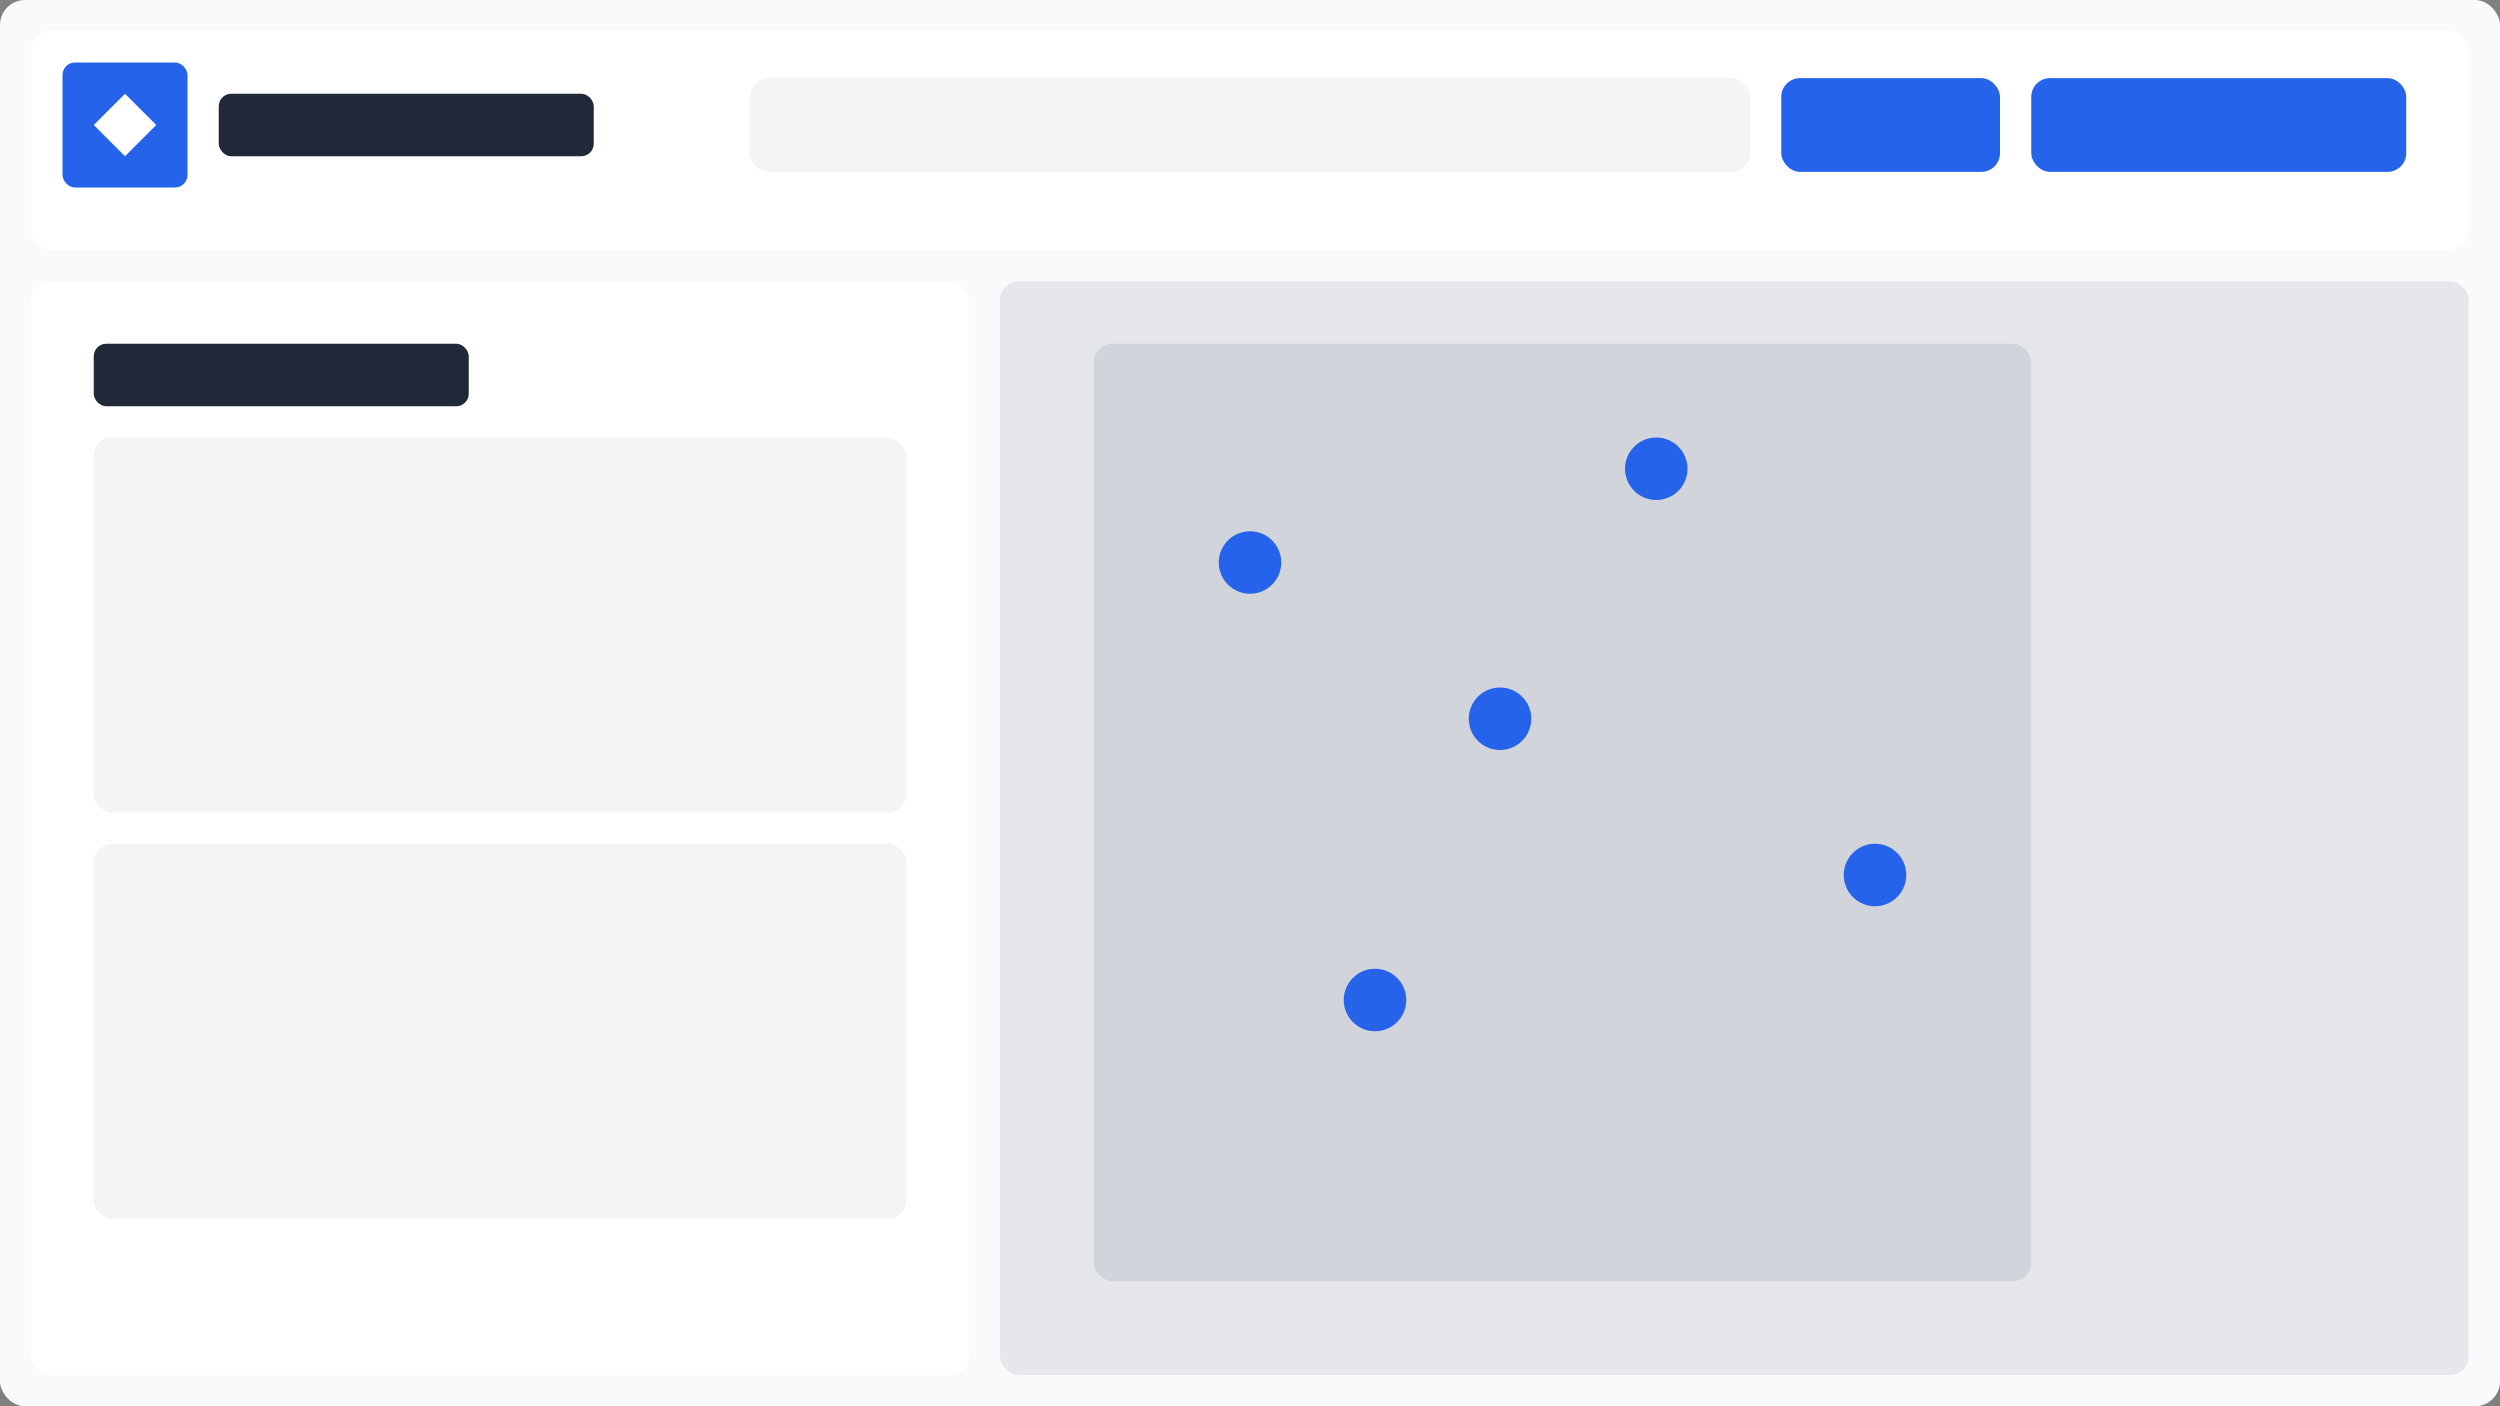 <svg width="800" height="450" viewBox="0 0 800 450" fill="none" xmlns="http://www.w3.org/2000/svg">
  <rect x="0" y="0" width="800" height="450" fill="#808080" stroke="none"/>
  <rect width="800" height="450" rx="8" fill="#F9FAFB"/>
  <rect x="10" y="10" width="780" height="70" rx="6" fill="white"/>
  <rect x="20" y="20" width="40" height="40" rx="4" fill="#2563EB"/>
  <path d="M40 30L50 40L40 50L30 40L40 30Z" fill="white"/>
  <rect x="70" y="30" width="120" height="20" rx="4" fill="#1F2937"/>
  <rect x="240" y="25" width="320" height="30" rx="6" fill="#F3F4F6"/>
  <rect x="570" y="25" width="70" height="30" rx="6" fill="#2563EB"/>
  <rect x="650" y="25" width="120" height="30" rx="6" fill="#2563EB"/>
  <rect x="10" y="90" width="300" height="350" rx="6" fill="white"/>
  <rect x="320" y="90" width="470" height="350" rx="6" fill="#E5E7EB"/>
  <rect x="30" y="110" width="120" height="20" rx="4" fill="#1F2937"/>
  <rect x="30" y="140" width="260" height="120" rx="6" fill="#F3F4F6"/>
  <rect x="30" y="270" width="260" height="120" rx="6" fill="#F3F4F6"/>
  <rect x="350" y="110" width="300" height="300" rx="6" fill="#D1D5DB"/>
  <circle cx="400" cy="180" r="10" fill="#2563EB"/>
  <circle cx="480" cy="230" r="10" fill="#2563EB"/>
  <circle cx="530" cy="150" r="10" fill="#2563EB"/>
  <circle cx="600" cy="280" r="10" fill="#2563EB"/>
  <circle cx="440" cy="320" r="10" fill="#2563EB"/>
</svg>